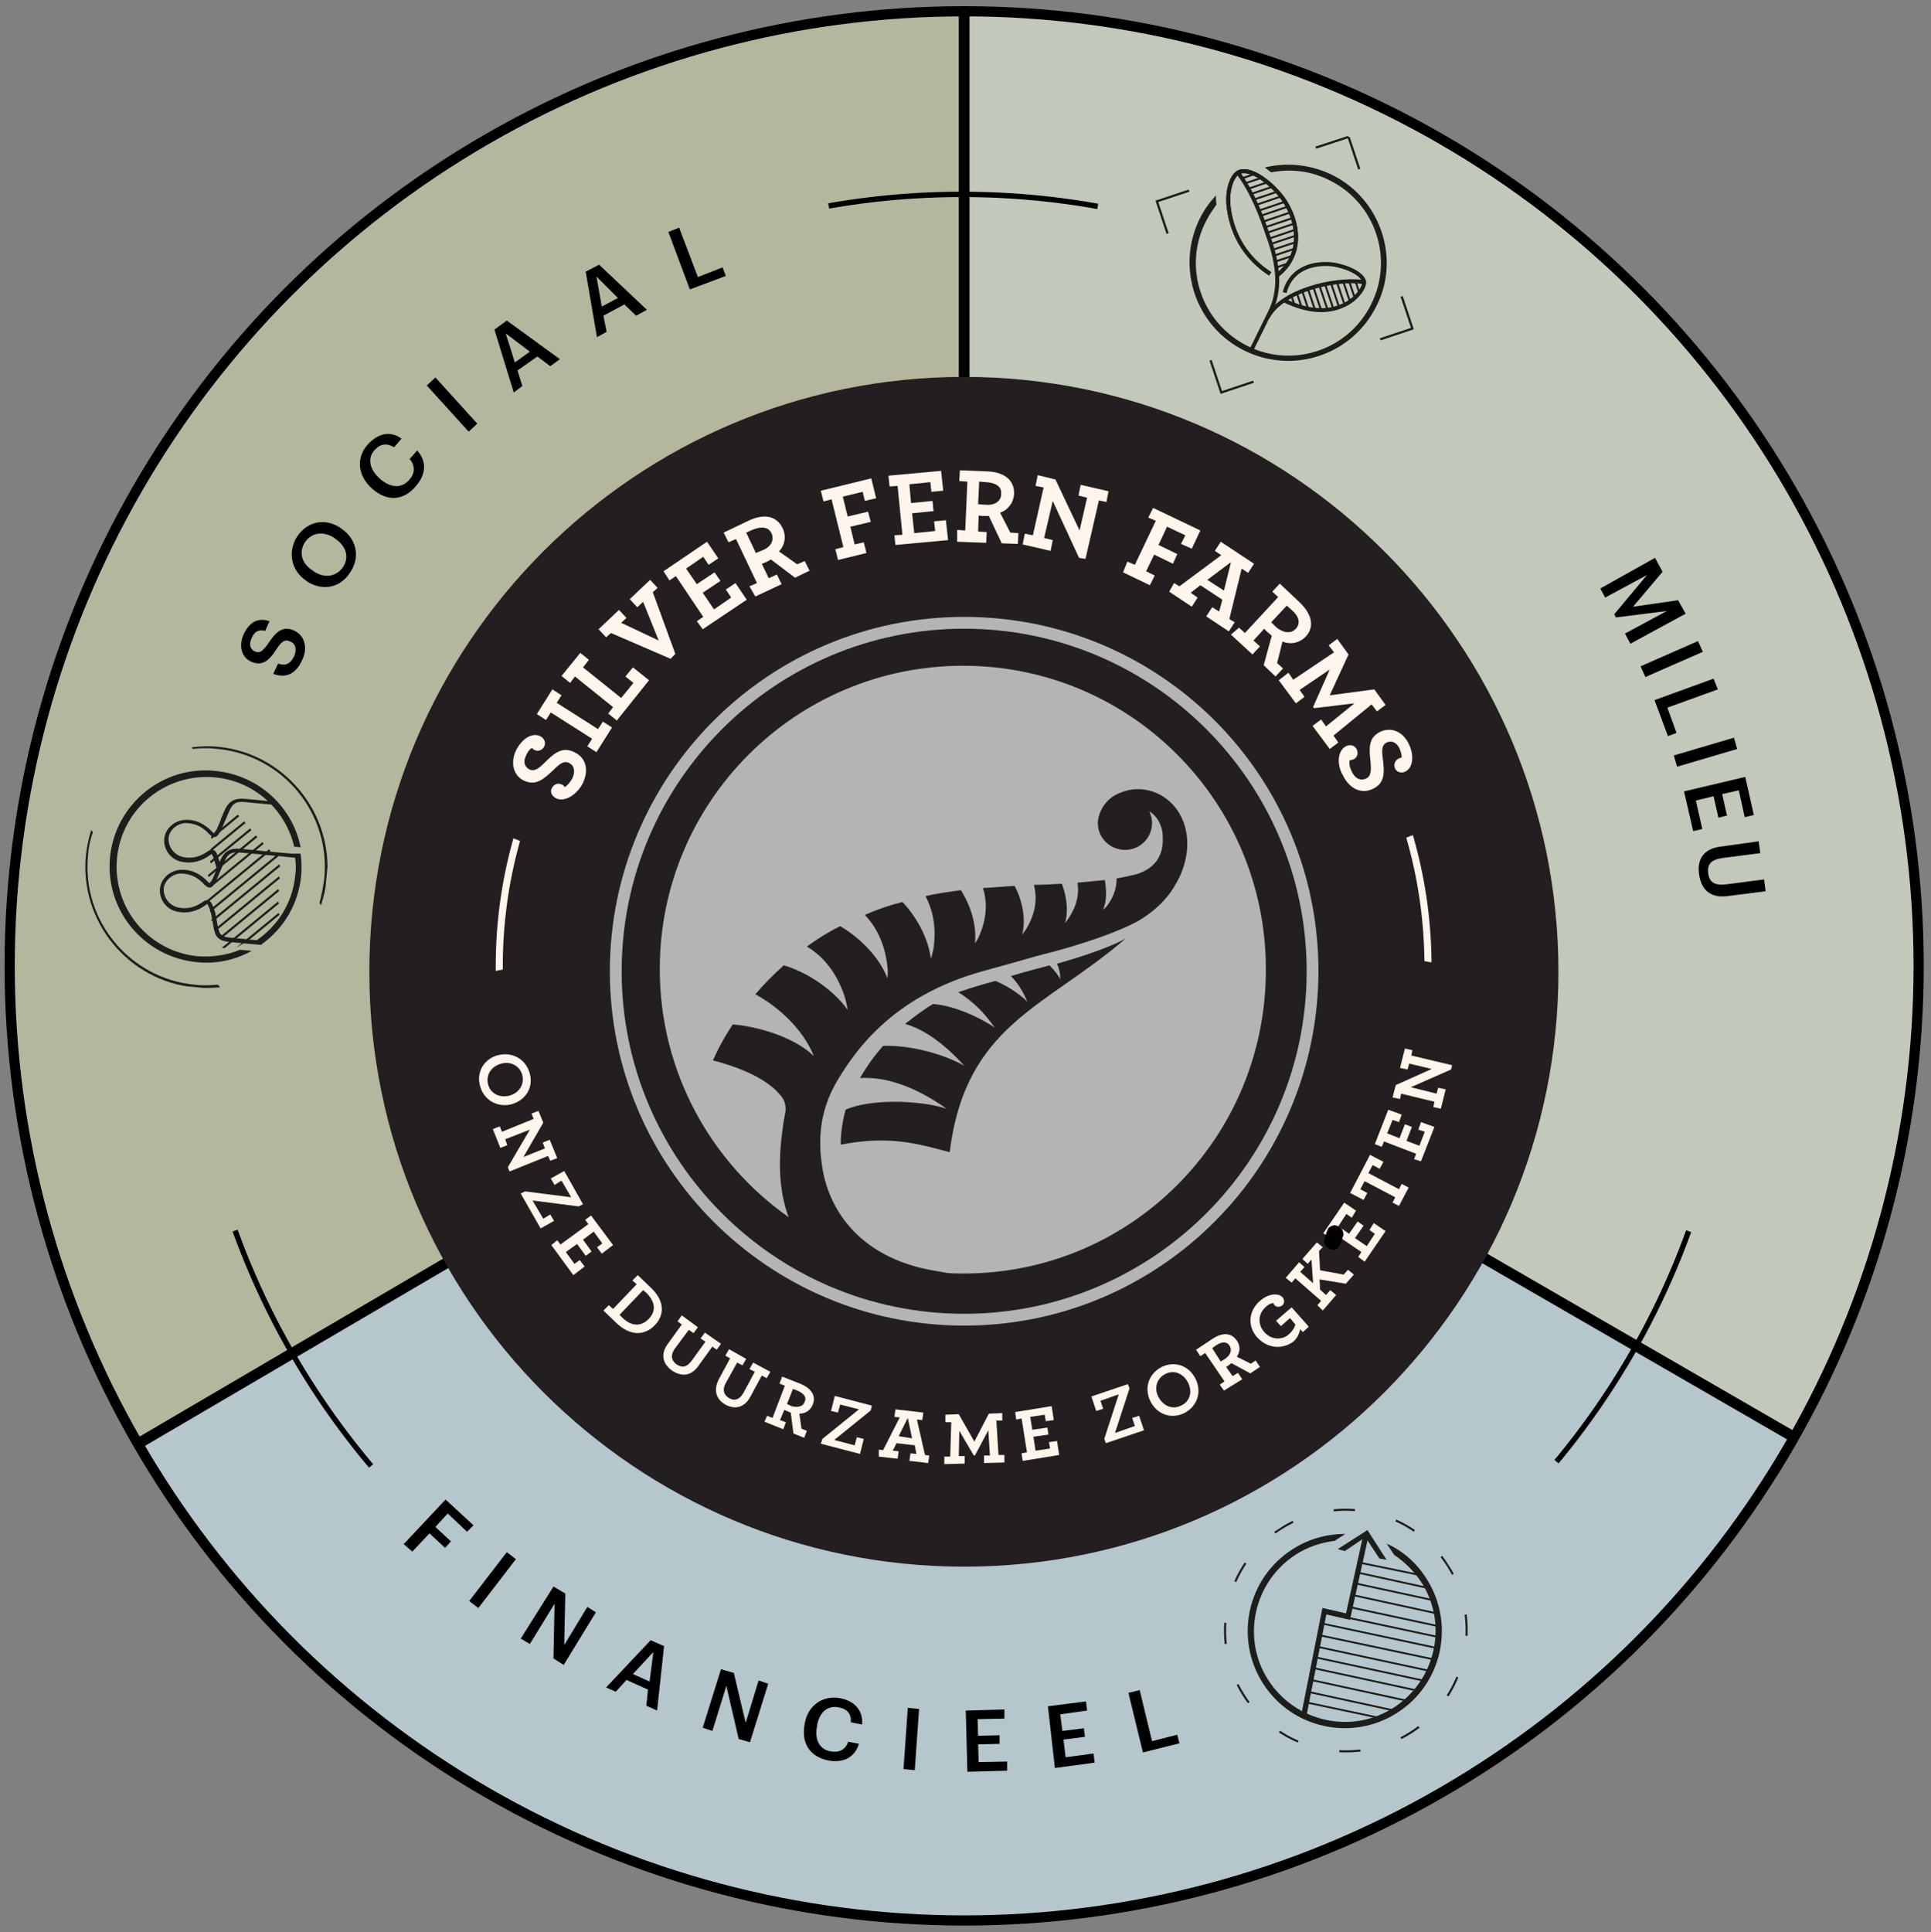 <?xml version="1.0" encoding="utf-8"?>
<!-- Generator: Adobe Illustrator 23.0.6, SVG Export Plug-In . SVG Version: 6.00 Build 0)  -->
<svg version="1.1" id="Layer_1" xmlns="http://www.w3.org/2000/svg" xmlns:xlink="http://www.w3.org/1999/xlink" x="0px" y="0px"
	 viewBox="0 0 359.7 359.9" style="enable-background:new 0 0 359.7 359.9;" xml:space="preserve">
<rect x="0" y="0" width="359.7" height="359.9" fill="#808080" stroke="none"/>
<style type="text/css">
	.st0{opacity:0.41;fill:#FFFFFF;}
	.st1{opacity:0.65;}
	.st2{opacity:0.26;fill:#B5BF30;}
	.st3{fill:#CAD3BD;}
	.st4{fill:#B6CFD8;}
	.st5{fill:none;stroke:#000000;stroke-width:1.896;stroke-miterlimit:10;}
	.st6{fill:none;stroke:#000000;stroke-width:2;stroke-miterlimit:10;}
	.st7{fill:#231F20;}
	.st8{fill:#FFF5EC;}
	.st9{clip-path:url(#SVGID_2_);fill:none;stroke:#FFF5EC;stroke-width:1.317;stroke-miterlimit:10;}
	.st10{clip-path:url(#SVGID_4_);}
	.st11{clip-path:url(#SVGID_6_);fill:#1D1D1B;}
	.st12{clip-path:url(#SVGID_8_);fill:#1D1D1B;}
	.st13{clip-path:url(#SVGID_10_);fill:#1D1D1B;}
	.st14{clip-path:url(#SVGID_12_);}
	
		.st15{clip-path:url(#SVGID_14_);fill:none;stroke:#1D1D1B;stroke-width:0.387;stroke-miterlimit:10;stroke-dasharray:3.956,7.911;}
	.st16{clip-path:url(#SVGID_14_);fill:#1D1D1B;}
	.st17{clip-path:url(#SVGID_14_);fill:none;stroke:#1D1D1B;stroke-width:0.341;stroke-linejoin:bevel;stroke-miterlimit:10;}
	.st18{clip-path:url(#SVGID_14_);fill:none;stroke:#1D1D1B;stroke-width:0.171;stroke-miterlimit:10;}
	.st19{clip-path:url(#SVGID_16_);}
	.st20{clip-path:url(#SVGID_18_);fill:none;stroke:#1D1D1B;stroke-width:0.419;stroke-miterlimit:10;}
	.st21{clip-path:url(#SVGID_18_);fill:none;stroke:#1D1D1B;stroke-width:0.739;stroke-miterlimit:10;}
	.st22{clip-path:url(#SVGID_20_);fill:none;stroke:#1D1D1B;stroke-width:0.369;stroke-miterlimit:10;}
	.st23{clip-path:url(#SVGID_22_);fill:none;stroke:#1D1D1B;stroke-width:0.369;stroke-miterlimit:10;}
	.st24{clip-path:url(#SVGID_24_);fill:#1D1D1B;}
	.st25{clip-path:url(#SVGID_26_);fill:none;stroke:#000000;stroke-miterlimit:10;}
	.st26{clip-path:url(#SVGID_28_);fill:none;stroke:#000000;stroke-miterlimit:10;}
	.st27{clip-path:url(#SVGID_30_);fill:none;stroke:#000000;stroke-miterlimit:10;}
</style>
<circle class="st0" cx="179.5" cy="179.9" r="177.8"/>
<g>
	<g class="st1">
		<path class="st2" d="M25.2,269.2l64.7-38.8c-28-49.9-9.3-112.8,39.4-140.1c21.3-11.9,50.3-13.5,50.3-13.5l0.9-74.6
			c0,0-42.7-2.6-87.9,22.8C7.1,73-23.4,182.8,25.2,269.2z"/>
		<path class="st3" d="M179.6,2.1l0,74.9c57.3,0,102.9,47.1,102.9,102.9c0,24.4-12.9,50.5-12.9,50.5l64.6,37.3
			c0,0,23.2-36,23.2-87.8C357.3,81.9,278.7,2.1,179.6,2.1z"/>
		<path class="st4" d="M334.3,268.3l-64.5-38.1c-29,49.9-93.7,68.2-143.4,38.3C105.4,255.8,89,230.9,89,230.9l-63.8,38.3
			c0,0,18.4,37.3,63.6,63.5C174.3,382.4,283.3,355.8,334.3,268.3z"/>
	</g>
	<circle class="st5" cx="179.6" cy="179.9" r="177.8"/>
	<g>
		<g>
			<g>
				<path d="M50.9,125.5l0.9-1.9c1.1,0.4,2.2,0.3,3-1.4c0.5-1.2,0.3-2.3-0.7-2.7c-1-0.5-1.6-0.1-2.6,1.4c-1.5,2.4-2.8,3.2-4.8,2.3
					c-1.7-0.8-2.3-2.9-1.3-5.1c1.1-2.3,2.7-3.1,4.8-2.4l-0.8,1.8c-1.2-0.3-2,0.1-2.5,1.3c-0.6,1.2-0.3,2.1,0.5,2.5
					c0.9,0.4,1.4,0.2,2.6-1.5c1.5-2.3,2.8-3.3,4.9-2.3c1.8,0.9,2.5,3.1,1.4,5.4C55,125.8,53,126.3,50.9,125.5z"/>
				<path d="M57.2,108.3l-0.1-0.1c-2.8-1.8-3.6-5.3-1.8-8.2c1.9-2.9,5.2-3.6,8.1-1.7l0.1,0.1c2.8,1.8,3.7,5.2,1.8,8.1
					C63.4,109.6,60,110.1,57.2,108.3z M62.4,100.3l-0.1-0.1c-2-1.3-4.2-1.1-5.5,0.8c-1.2,1.9-0.6,4,1.5,5.3l0.1,0.1
					c2.1,1.4,4.3,1,5.5-0.8C65.1,103.8,64.5,101.7,62.4,100.3z"/>
				<path d="M69.3,91L69.3,91c-2.7-2.4-3-5.8-0.8-8.2c1.8-2,4.1-2.7,6.3-1.1l-1.4,1.6c-1.3-0.8-2.5-0.7-3.6,0.5
					c-1.4,1.5-1,3.6,0.9,5.3l0.1,0.1c2,1.7,4,1.8,5.4,0.2c1.1-1.2,1.2-2.6,0.1-3.9l1.4-1.6c1.9,2.1,1.6,4.5-0.2,6.6
					C75.1,93.4,72,93.4,69.3,91z"/>
				<path d="M79.5,71.8l1.6-1.5l7.8,8.6l-1.6,1.5L79.5,71.8z"/>
				<path d="M92.1,61.4l2.3-1.7l9.9,7.2l-1.8,1.3l-2.4-1.8L96.4,69l0.9,2.9l-1.6,1.2L92.1,61.4z M95.9,67.5l2.8-2l-4.5-3.4
					L95.9,67.5z"/>
				<path d="M109.1,50.6l2.5-1.3l8.9,8.4l-2,1.1l-2.2-2.1l-3.9,2.1l0.6,3l-1.8,1L109.1,50.6z M112.1,57.1l3-1.6l-4-4L112.1,57.1z"/>
				<path d="M124.5,43.2l2-0.8l3.5,9.2l4.6-1.8l0.6,1.6l-6.7,2.5L124.5,43.2z"/>
			</g>
		</g>
		<g>
			<g>
				<path d="M308.3,103.9l1.4,2.6l-5.5,6.5l8.4-1.2l1.4,2.5l-10.3,5.6l-1-1.9l7.8-4.2L301,115l-0.3-0.6l6.1-7.3l-7.8,4.2l-0.9-1.7
					L308.3,103.9z"/>
				<path d="M316.3,119.4l0.9,2l-10.7,4.7l-0.9-2L316.3,119.4z"/>
				<path d="M319.2,126.4l0.8,2l-9.4,3.4l1.7,4.7l-1.6,0.6l-2.5-6.7L319.2,126.4z"/>
				<path d="M323,137.4l0.6,2.1l-11.2,3.3l-0.6-2.1L323,137.4z"/>
				<path d="M325.1,144.7l1.6,7.1l-1.7,0.4l-1.1-5l-3.1,0.7l0.9,4l-1.6,0.4l-0.9-4l-3.3,0.8l1.2,5.3l-1.7,0.4l-1.7-7.4L325.1,144.7z
					"/>
				<path d="M320.4,157.7l7.2-1l0.3,2.2l-7,0.9c-2.1,0.3-2.9,1.1-2.7,2.8c0.2,1.7,1.1,2.4,3.5,2.1l6.9-0.9l0.3,2.2l-7.1,0.9
					c-3,0.4-4.9-1-5.3-4.1C316.1,160,317.4,158.1,320.4,157.7z"/>
			</g>
		</g>
		<g>
			<g>
				<path d="M83,279.3l5.2,4.8l-1.2,1.2l-3.6-3.4l-2.3,2.5l2.9,2.7l-1.1,1.2l-2.9-2.7l-3.2,3.4l-1.6-1.4L83,279.3z"/>
				<path d="M94.4,289.1l1.7,1.3l-7,9.1l-1.7-1.3L94.4,289.1z"/>
				<path d="M103.1,295.5l2.2,1.3l-0.2,9.6l4.3-7.1l1.6,1l-6,9.8l-1.9-1.2l0.2-10.2l-4.6,7.5l-1.7-1L103.1,295.5z"/>
				<path d="M121.2,305.5l2.5,1.1l-1.3,12l-2-0.9l0.3-3l-4-1.8l-2,2.2l-1.8-0.8L121.2,305.5z M117.9,311.8l3.1,1.4l0.7-5.5
					L117.9,311.8z"/>
				<path d="M134.3,310.9l2.4,0.7l2.2,9.3l2.4-7.9l1.8,0.6l-3.4,10.9l-2.1-0.6l-2.3-9.9l-2.6,8.4l-1.8-0.6L134.3,310.9z"/>
				<path d="M149.9,321.1l0-0.1c0.6-3.4,3.4-5.3,6.6-4.7c2.6,0.5,4.3,2.2,4.1,4.9l-2.1-0.4c0.1-1.5-0.6-2.5-2.3-2.8
					c-2-0.4-3.6,0.9-4,3.4l0,0.1c-0.5,2.5,0.4,4.3,2.5,4.7c1.6,0.3,2.8-0.3,3.3-1.8l2,0.4c-0.8,2.6-3,3.6-5.7,3.1
					C150.8,327.2,149.2,324.6,149.9,321.1z"/>
				<path d="M169.1,318.1l2.1,0.2l-0.8,11.4l-2.1-0.2L169.1,318.1z"/>
				<path d="M179.9,318.6l7.2-0.2l0,1.7l-5,0.1l0.1,3.1l4-0.1l0,1.6l-4,0.1l0.1,3.3l5.3-0.1l0,1.7l-7.4,0.2L179.9,318.6z"/>
				<path d="M195.2,317.8l7.1-0.9l0.2,1.7l-5,0.7l0.4,3.1l4-0.5l0.2,1.6l-4,0.5l0.4,3.3l5.2-0.7l0.2,1.7l-7.4,1L195.2,317.8z"/>
				<path d="M210.2,315.3l2.1-0.5l2.3,9.5l4.7-1.2l0.4,1.6l-6.8,1.7L210.2,315.3z"/>
			</g>
		</g>
	</g>
	<line class="st6" x1="179.6" y1="2.1" x2="179.6" y2="71.4"/>
	<line class="st6" x1="83.2" y1="235.2" x2="25.2" y2="269.2"/>
	<line class="st6" x1="274.5" y1="233.2" x2="334.2" y2="267.7"/>
	<g>
		<g>
			<path class="st7" d="M179.6,70.2c-61.2,0-110.8,49.6-110.8,110.8s49.6,110.8,110.8,110.8S290.3,242.1,290.3,181
				S240.7,70.2,179.6,70.2z M179.6,246.9c-36.4,0-66-29.5-66-66c0-36.4,29.5-66,66-66s66,29.5,66,66
				C245.5,217.4,216,246.9,179.6,246.9z"/>
		</g>
		<g>
			<g>
				<path class="st7" d="M196.9,179.5c0.3,0.6,0.6,1.6,0.6,2.9c-0.2-0.5-1-1.6-2-2.6c-1,0.3-1.9,0.5-3,0.8c-0.8,0.2-2.5,0.7-4.2,1.2
					c0.3,0.3,0.6,0.6,0.9,1c0.8,1,1.5,2.2,2.2,3.8c-0.5-0.6-3.2-2.8-6-3.9c-1.4,0.4-2.5,0.7-2.5,0.7c-1.4,0.4-2.9,0.9-4.4,1.4
					c1.3,0.8,2.6,1.8,3.9,3.1c1,1,1.9,2.1,2.9,3.5c-2.3-1.6-7.3-4.1-11.5-4.4c-1.7,1-3.4,2.3-5.2,3.7c2.7,0.8,5.7,2.5,9.2,5.9
					c0.6,0.6,1.2,1.2,1.8,1.9c-3.6-2.1-10-3.9-15.1-3.7c-1.5,1.7-3,3.7-4.3,6c3.5-0.2,7.9,0.6,13.7,4.1c0.8,0.5,1.6,1,2.4,1.6
					c-4.8-1.6-14.2-1.9-18.8,0.2c-0.2,0.8-0.9,3.5-0.9,6.5c9.2-1.8,14.6-0.1,20.3,1.4c3-23.8,17.7-26.8,32.8-39.8h0
					C207.2,176.2,202.8,177.8,196.9,179.5z"/>
				<path class="st7" d="M179.6,117.1c-35.2,0-63.8,28.6-63.8,63.8c0,35.2,28.6,63.8,63.8,63.8s63.8-28.6,63.8-63.8
					C243.4,145.7,214.8,117.1,179.6,117.1z M179.5,237.2c-1,0-2,0-3-0.1c-0.5-0.1-1.1-0.2-1.7-0.3c-14.5-2.2-20.3-11.3-21.6-19.2
					c-1.7-10.2,2.3-15.7,4.6-19.2c7.2-10.6,17.1-15.3,25.6-17.6c0,0,7.6-2.1,9.6-2.7c9.7-2.4,16-4.9,18.9-6.5
					c2.3-1.3,5.4-3.7,7.2-7.1c0,0,2.5-3.9,2-8.6c-0.6-5.7-4.8-8.7-8.6-8.9c-0.4,0-0.7,0-1.1,0c-1.4,0.1-2.9,0.6-4,1.3
					c-1.1,0.7-2,1.8-2.5,3.1c0,0-0.4,0.9-0.4,1.9v0c0,2.8,2.3,5,5.1,5c2.8,0,5-2.3,5-5c0-0.8-0.2-1.5-0.5-2.2
					c1.3,0.8,2.1,2.2,2.4,3.7c0.1,0.6,0.1,1.2,0.1,1.9c0,0.5-0.1,1.1-0.2,1.6c-0.5,1.8-1.6,3.5-4.6,4.5c-1.2,0.3-2.5,0.6-3.8,0.8
					c0,1.4-0.3,3.1-1.7,5c-0.2,0.3-0.5,0.6-0.8,0.8c0.7-1.7,0.6-3.7,0.3-5.5c-1.6,0.2-3.3,0.3-5.1,0.5c0.3,1.7,0.1,3.9-1.5,6.4
					c-0.2,0.4-0.5,0.7-0.8,1.1c0.7-2.4,0.2-5.2-0.6-7.3c-1.7,0.1-3.4,0.2-5.2,0.2c0.5,2,0.6,4.7-1.3,8c-0.2,0.4-0.6,0.8-0.9,1.3
					c0.8-3.1-0.1-6.7-1.4-9.1c-1.9,0.1-3.9,0.3-5.9,0.4c0.7,2.2,0.9,5.1-0.6,8.7c-0.2,0.5-0.5,1.1-0.9,1.6h0
					c0.4-3.5-0.9-7.2-2.6-9.9c-2.2,0.3-4.4,0.6-6.6,1.1c1.2,2.3,2.1,5.4,1.5,9.7c-0.1,0.6-0.3,1.3-0.5,2c-0.5-4.1-2.9-8.1-5.3-10.6
					c-2.4,0.6-4.7,1.4-7,2.4c1.9,2,3.7,5,4.2,9.6c0.1,0.7,0.1,1.4,0,2.2c-1.6-4.2-5.5-7.8-8.8-9.7c-2.2,1.1-4.3,2.4-6.2,3.8
					c2.5,1.5,5.2,4.1,6.9,8.9c0.2,0.6,0.6,2,0.7,2.9c-2.8-4-8-7.2-11.9-8.3c-2,1.8-3.8,3.6-5.3,5.4c3.8,2,8.8,6.2,10.9,11.5v0
					c-3.6-3.5-10.3-5.5-15.1-5.9c-2.4,3.6-3.5,6.3-3.7,6.7c7.2,1.9,10.7,4.3,12.4,6.3v0c1.5,1.5,1.1,3.3,1.1,3.3
					c-0.2,1.1-0.4,2.1-0.5,3.1c-1,6.9-0.5,12.2,1.1,16.5c-14.5-10.2-24-27.1-24-46.2c0-31.2,25.3-56.5,56.5-56.5
					c31.2,0,56.4,25.3,56.4,56.5C235.9,211.9,210.7,237.2,179.5,237.2z"/>
			</g>
			<g>
				<g>
					<path class="st8" d="M103.6,148.7c-0.8-0.4-1.2-1.2-0.8-1.9c0.4-0.8,1.2-1,1.8-0.7c0.3,0.1,0.5,0.3,0.6,0.5
						c0.5-0.3,1-0.9,1.4-1.6c0.6-1.3,0.4-2.4-0.6-2.9c-1-0.5-1.9,0.3-2.9,1.3c-1.9,1.8-3.3,3-5.5,2c-1.9-0.9-2.6-3.2-1.5-5.6
						c1.1-2.2,3-3.4,4.5-2.7c0.8,0.4,1.1,1.2,0.8,1.9c-0.4,0.8-1.2,1-1.8,0.7c-0.3-0.1-0.4-0.3-0.5-0.4c-0.4,0.2-0.8,0.7-1.1,1.4
						c-0.6,1.2-0.3,2.1,0.6,2.6c1,0.5,1.9-0.3,2.9-1.3c1.8-1.8,3.3-3,5.5-1.9c2.3,1.1,2.7,3.5,1.5,5.9
						C107.3,148.2,105.1,149.4,103.6,148.7z"/>
					<path class="st8" d="M109.4,139l0.9-1.4l-7.7-4.9l-0.9,1.4L100,133l2.9-4.6l1.7,1.1l-0.9,1.4l7.7,4.9l0.9-1.4l1.7,1.1l-2.9,4.6
						L109.4,139z"/>
					<path class="st8" d="M113.3,132.9l0.9-1.2l-7.1-5.7l-0.9,1.2l-1.6-1.3l3.5-4.3l1.6,1.3l-1.1,1.4l7.1,5.7l2.3-2.8l-1.5-1.2
						l1.4-1.7l3,2.4l-6,7.5L113.3,132.9z"/>
					<path class="st8" d="M113.8,117.9l-0.9,0.8l-1.4-1.5l3.8-3.6l1.4,1.5l-1,0.9l7,3.3l-2.9-7.2l-1.1,1l-1.4-1.5l3.8-3.6l1.4,1.5
						l-0.9,0.8l4.2,11.5l-0.9,0.9L113.8,117.9z"/>
					<path class="st8" d="M129.8,115.7l1.2-0.8l-5.1-7.6l-1.2,0.8l-1.1-1.7l8.1-5.5l2.1,3.1l-1.8,1.2l-1-1.5l-3.2,2.2l2,2.9l3.3-2.2
						l1.1,1.6l-3.3,2.2l2.1,3.1l3.2-2.2l-1-1.5l1.8-1.2l2.1,3.1l-8.2,5.5L129.8,115.7z"/>
					<path class="st8" d="M139.6,109.2l1.4-0.6l-3.9-8.2l-1.4,0.6l-0.9-1.8l4.6-2.2c2.7-1.3,5.2-1.1,6.4,1.4
						c0.7,1.5,0.4,3.2-0.7,4.3l3.4,2.4l1.4-0.6l0.9,1.8l-2.7,1.3l-4.5-3.4c-0.2,0.1-0.5,0.3-0.7,0.4c-0.4,0.2-0.7,0.3-1,0.4l1.3,2.7
						l1.5-0.7l0.9,1.8l-4.9,2.3L139.6,109.2z M143.7,99.3c-0.6-1.2-1.9-1.3-3.6-0.6l-1.1,0.5l1.8,3.8c0.2-0.1,0.5-0.2,1.2-0.5
						C143.6,101.9,144.3,100.6,143.7,99.3z"/>
					<path class="st8" d="M155.6,102.3l1.5-0.4l-2.2-8.9l-1.5,0.4l-0.5-2l9.4-2.3l0.9,3.7l-2.1,0.5l-0.4-1.7l-3.7,0.9l0.9,3.7
						l3.8-0.9l0.5,1.9l-3.8,0.9l0.8,3.3l1.7-0.4l0.5,2l-5.3,1.3L155.6,102.3z"/>
					<path class="st8" d="M166.6,99.7l1.5-0.1l-0.9-9.1l-1.5,0.1l-0.2-2l9.8-0.9l0.4,3.7l-2.2,0.2l-0.2-1.8l-3.9,0.4l0.3,3.5l4-0.4
						l0.2,1.9l-4,0.4l0.4,3.7l3.9-0.4l-0.2-1.8l2.2-0.2l0.4,3.7l-9.8,0.9L166.6,99.7z"/>
					<path class="st8" d="M178.3,98.7l1.5,0.1l0.4-9.1l-1.5-0.1l0.1-2l5.1,0.2c3,0.1,5.1,1.5,5,4.2c-0.1,1.7-1.2,3-2.6,3.5l1.9,3.7
						l1.5,0.1l-0.1,2l-3-0.1l-2.4-5.1c-0.3,0-0.5,0-0.8,0c-0.4,0-0.8,0-1.1-0.1l-0.1,3l1.6,0.1l-0.1,2l-5.4-0.2L178.3,98.7z
						 M186.5,92c0.1-1.4-1-2.1-2.9-2.2l-1.2-0.1l-0.2,4.2c0.2,0,0.6,0.1,1.3,0.1C185.2,94.2,186.5,93.4,186.5,92z"/>
					<path class="st8" d="M196.1,93.3l-1.6,6.9l1.6,0.4l-0.4,2l-5.2-1.2l0.4-2l1.5,0.3l2-8.9l-1.5-0.3l0.4-2l3.3,0.8l4.5,9.5
						l1.4-6.1l-1.6-0.4l0.4-2l5.2,1.2l-0.4,2l-1.4-0.3l-2.5,10.9l-1.2-0.2L196.1,93.3z"/>
					<path class="st8" d="M210,104.6l1.4,0.6l3.9-8.2l-1.4-0.6l0.9-1.8l8.8,4.2l-1.6,3.4l-2-0.9l0.8-1.6l-3.4-1.6l-1.6,3.4l3.5,1.7
						l-0.8,1.8l-3.5-1.7l-1.5,3.1l1.6,0.8l-0.9,1.8l-5-2.4L210,104.6z"/>
					<path class="st8" d="M218.7,108.6l1,0.6l7.8-5.8l-1.2-0.8l1.1-1.7l6.2,4.1l-1.1,1.7l-1.2-0.8l-2.3,9.4l1,0.6l-1.1,1.7l-4.2-2.8
						l1.1-1.7l1.3,0.8l0.6-2.2l-4.1-2.7l-1.8,1.4l1.3,0.9l-1.1,1.7l-4.2-2.8L218.7,108.6z M228,110l1.3-5.3l-4.4,3.3L228,110z"/>
					<path class="st8" d="M230.8,116.9l1.1,1l6.2-6.7l-1.1-1l1.4-1.5l3.7,3.5c2.2,2.1,2.9,4.5,1.1,6.4c-1.2,1.2-2.8,1.5-4.3,0.9
						l-1,4l1.1,1l-1.4,1.5l-2.2-2.1l1.5-5.5c-0.2-0.2-0.4-0.3-0.6-0.5c-0.3-0.3-0.6-0.5-0.8-0.8l-2,2.2l1.2,1.1l-1.4,1.5l-4-3.7
						L230.8,116.9z M241.4,117.1c0.9-1,0.6-2.3-0.8-3.5l-0.9-0.8l-2.9,3.1c0.2,0.2,0.4,0.4,0.9,0.9
						C239,117.9,240.5,118.1,241.4,117.1z"/>
					<path class="st8" d="M240,125.3l0.9,1.3l7.6-5.1l-1-1.3l1.6-1.2l2.1,2.9l-3.5,7.6l8.3-1.1l2.1,2.9l-1.6,1.2l-1-1.3l-7.1,5.8
						l0.9,1.3l-1.6,1.2l-3.2-4.3l1.6-1.2l0.9,1.3l5.3-4.3l-7.5,0.9l-0.2-0.2l3.1-7l-5.6,3.8l0.9,1.3l-1.6,1.2l-3.2-4.3L240,125.3z"
						/>
					<path class="st8" d="M250.7,139c0.8-0.4,1.6-0.2,2,0.5c0.4,0.8,0.1,1.6-0.5,1.9c-0.3,0.1-0.5,0.2-0.8,0.2
						c-0.1,0.6,0,1.3,0.4,2.1c0.6,1.3,1.6,1.8,2.7,1.3c1-0.5,0.9-1.7,0.8-3.1c-0.3-2.6-0.4-4.5,1.8-5.6c1.9-0.9,4.1-0.2,5.3,2.2
						c1.1,2.2,0.8,4.5-0.6,5.2c-0.8,0.4-1.6,0.1-1.9-0.5c-0.4-0.8,0-1.6,0.6-1.9c0.3-0.1,0.4-0.2,0.6-0.2c0-0.4-0.1-1-0.4-1.7
						c-0.6-1.2-1.5-1.5-2.4-1.1c-1,0.5-0.9,1.7-0.7,3.1c0.3,2.5,0.4,4.4-1.8,5.5c-2.2,1.1-4.4,0-5.6-2.4
						C248.9,142.3,249.2,139.8,250.7,139z"/>
				</g>
			</g>
			<g>
				<g>
					<path class="st8" d="M92.9,196.5c2.6-0.6,5.1,0.8,5.8,3.5c0.7,2.7-0.9,5-3.5,5.7c-2.6,0.6-5.1-0.8-5.8-3.5
						C88.7,199.5,90.3,197.1,92.9,196.5z M94.8,204.1c1.9-0.5,2.9-2.1,2.5-3.8c-0.4-1.7-2.1-2.7-3.9-2.2c-1.9,0.5-2.9,2.1-2.5,3.8
						C91.3,203.6,92.9,204.5,94.8,204.1z"/>
					<path class="st8" d="M98.7,210.4l-4.6,1.8l0.4,1.1l-1.3,0.5l-1.4-3.5l1.3-0.5l0.4,1l5.9-2.4l-0.4-1l1.3-0.5l0.9,2.2l-3.7,6.4
						l4-1.6l-0.4-1.1l1.3-0.5l1.4,3.4l-1.3,0.5l-0.4-0.9l-7.2,2.9l-0.3-0.8L98.7,210.4z"/>
					<path class="st8" d="M97.8,221.9l8.6,1.1l-1.8-3.1l-1.3,0.8l-0.7-1.2l2.5-1.4l3.5,6.2l-0.8,0.4l-8.6-1.1l2,3.4l1.3-0.8l0.7,1.2
						l-2.5,1.4l-3.7-6.5L97.8,221.9z"/>
					<path class="st8" d="M103.8,231l0.6,0.8l5.2-3.8l-0.6-0.8l1.1-0.8l4.1,5.5l-2.1,1.6l-0.9-1.2l1-0.7l-1.6-2.2l-2,1.5l1.6,2.2
						l-1.1,0.8l-1.6-2.2l-2.1,1.5l1.6,2.2l1-0.7l0.9,1.2l-2.1,1.6l-4.1-5.6L103.8,231z"/>
					<path class="st8" d="M113.4,243.1l0.8,0.7l4.4-4.6l-0.8-0.7l1-1l2.5,2.4c2.4,2.3,2.6,4.9,0.7,6.9c-1.9,2-4.6,2.1-7.2-0.4
						l-2.4-2.3L113.4,243.1z M116,245.5c1.7,1.6,3.5,1.6,4.9,0.1c1.4-1.5,1.1-3.2-0.5-4.8l-0.6-0.5l-4.4,4.6L116,245.5z"/>
					<path class="st8" d="M124.4,250.3l2.6-3.6l-0.8-0.6l0.8-1.1l3,2.2l-0.8,1.1l-0.9-0.6l-2.6,3.5c-0.8,1.1-0.7,2.2,0.3,2.9
						c1,0.7,1.9,0.6,2.8-0.6l2.6-3.6l-0.9-0.6l0.8-1.1l3,2.1l-0.8,1.1l-0.8-0.6l-2.6,3.6c-1.4,2-3.2,2-4.9,0.9
						C123.4,254,123,252.2,124.4,250.3z"/>
					<path class="st8" d="M133.9,256.9l2.1-3.9l-0.9-0.5l0.7-1.2l3.2,1.8l-0.7,1.2l-1-0.5l-2.1,3.8c-0.7,1.2-0.4,2.2,0.6,2.8
						c1,0.6,2,0.3,2.7-1l2.1-3.9l-1-0.5l0.7-1.2l3.2,1.7l-0.7,1.2l-0.9-0.5l-2.1,3.9c-1.1,2.1-2.9,2.5-4.7,1.5
						C133.5,260.7,132.8,259,133.9,256.9z"/>
					<path class="st8" d="M142.9,263.7l1,0.4l2.3-6l-1-0.4l0.5-1.3l3.3,1.3c2,0.8,3.1,2.2,2.4,3.9c-0.4,1.1-1.4,1.7-2.5,1.7l0.4,2.8
						l1,0.4l-0.5,1.3l-2-0.8l-0.5-3.9c-0.2-0.1-0.4-0.1-0.5-0.2c-0.3-0.1-0.5-0.2-0.7-0.3l-0.8,1.9l1.1,0.4l-0.5,1.3l-3.5-1.4
						L142.9,263.7z M149.9,261.1c0.4-0.9-0.2-1.6-1.4-2.1l-0.8-0.3l-1.1,2.8c0.2,0.1,0.4,0.2,0.8,0.4
						C148.6,262.2,149.6,262,149.9,261.1z"/>
					<path class="st8" d="M153.2,268l6.8-5.5l-3.5-0.9l-0.4,1.5l-1.3-0.3l0.7-2.8l6.9,1.8l-0.2,0.9l-6.8,5.5l3.8,1l0.4-1.5l1.3,0.3
						l-0.7,2.8l-7.3-1.9L153.2,268z"/>
					<path class="st8" d="M163.7,270l0.8,0.1l3.1-6.1l-1-0.1l0.2-1.4l5.2,0.6l-0.2,1.4l-1-0.1l1.5,6.6l0.8,0.1l-0.2,1.4l-3.5-0.4
						l0.2-1.4l1.1,0.1l-0.3-1.6l-3.4-0.4l-0.7,1.4l1.1,0.1l-0.2,1.4l-3.5-0.4L163.7,270z M169.9,267.9l-0.8-3.8l-1.7,3.4
						L169.9,267.9z"/>
					<path class="st8" d="M175.9,271.3l1.1,0l0.2-6.4l-1.1,0l0-1.4l2.5-0.1l2.9,5.1l2.7-5.2l2.5-0.1l0,1.4l-1.1,0l0.4,6.4l1.1,0
						l0,1.4l-3.8,0.1l0-1.4l1.1,0l-0.3-4.7l-2.5,4.7l-0.2,0l-2.7-4.6l-0.1,4.7l1.1,0l0,1.4l-3.8,0.1L175.9,271.3z"/>
					<path class="st8" d="M190.3,270.7l1-0.2l-1-6.3l-1,0.2l-0.2-1.4l6.8-1.1l0.4,2.6l-1.5,0.2l-0.2-1.2l-2.7,0.4l0.4,2.4l2.8-0.4
						l0.2,1.3l-2.8,0.4l0.4,2.6l2.7-0.4l-0.2-1.2l1.5-0.2l0.4,2.6l-6.8,1.1L190.3,270.7z"/>
					<path class="st8" d="M205.7,268l2.7-8.3l-3.4,1.2l0.5,1.5l-1.3,0.4l-0.9-2.7l6.8-2.3l0.3,0.8l-2.7,8.3l3.7-1.3l-0.5-1.5
						l1.3-0.4l0.9,2.7l-7.1,2.4L205.7,268z"/>
					<path class="st8" d="M214.3,261c-1.2-2.4-0.4-5.1,2.1-6.4c2.5-1.2,5.1-0.2,6.3,2.2c1.2,2.4,0.4,5.1-2.1,6.4
						C218.1,264.4,215.5,263.4,214.3,261z M221.3,257.5c-0.9-1.7-2.6-2.4-4.2-1.6c-1.6,0.8-2.2,2.6-1.3,4.3c0.9,1.7,2.6,2.4,4.2,1.6
						C221.6,261.1,222.2,259.3,221.3,257.5z"/>
					<path class="st8" d="M227.2,257.9l0.9-0.6l-3.6-5.3l-0.9,0.6l-0.8-1.2l3-2c1.8-1.2,3.5-1.3,4.6,0.3c0.7,1,0.6,2.1,0,3l2.6,1.3
						l0.9-0.6l0.8,1.2l-1.8,1.2l-3.5-1.9c-0.2,0.1-0.3,0.2-0.4,0.3c-0.2,0.2-0.5,0.3-0.6,0.4l1.2,1.7l1-0.6l0.8,1.2L228,259
						L227.2,257.9z M229,250.6c-0.5-0.8-1.5-0.7-2.5,0l-0.7,0.5l1.6,2.5c0.1-0.1,0.3-0.2,0.8-0.5C229.2,252.4,229.6,251.4,229,250.6
						z"/>
					<path class="st8" d="M234.2,249.1c-1.9-2.1-1.6-5,0.5-6.8c1.6-1.4,3.4-1.5,4.2-0.7c0.4,0.5,0.4,1.1,0,1.5
						c-0.5,0.4-1.1,0.4-1.5,0c-0.1-0.1-0.2-0.3-0.2-0.4c-0.3,0-0.9,0.2-1.5,0.8c-1.3,1.2-1.5,3.1-0.2,4.6c1.3,1.5,3.3,1.5,4.5,0.5
						c0.7-0.6,1.1-1.2,1.3-1.9l-1-1.2l-1.7,1.5l-0.9-1l2.9-2.5l3.2,3.6l-1.1,1l-0.5-0.5c-0.2,0.8-0.5,1.6-1.3,2.3
						C239,251.3,236.2,251.3,234.2,249.1z"/>
					<path class="st8" d="M245.4,243.1l0.7-0.8l-4.8-4.2l-0.7,0.8l-1.1-0.9l2.5-2.9l1,0.9l-0.8,0.9l2.4,2.1l-0.3-4.4l-0.7,0.8
						l-1-0.9l2.7-3.1l1.1,0.9l-0.7,0.7l0.2,3.6l4.4,0.8l0.8-0.9l1.1,0.9l-1.5,1.7l-4.9-0.8l0.1,1.9l1.1,1l0.8-0.9l1.1,0.9l-2.5,2.9
						L245.4,243.1z"/>
					<path class="st8" d="M253,234.1l0.6-0.9l-5.3-3.6l-0.6,0.9l-1.2-0.8l3.9-5.7l2.2,1.5l-0.8,1.3l-1-0.7l-1.5,2.3l2,1.4l1.6-2.3
						l1.1,0.8l-1.6,2.3l2.2,1.5l1.5-2.3l-1-0.7l0.8-1.3l2.2,1.5l-3.9,5.7L253,234.1z"/>
					<path class="st8" d="M259.4,224l0.5-1l-5.7-3l-0.8,1.5l1.3,0.7l-0.7,1.3l-2.5-1.3l3.7-7.1l2.5,1.3l-0.7,1.3l-1.3-0.7l-0.8,1.5
						l5.7,3l0.5-1l1.3,0.7l-1.8,3.4L259.4,224z"/>
					<path class="st8" d="M263.4,215.9l0.4-1l-6-2.3l-0.4,1l-1.3-0.5l2.5-6.4l2.5,0.9l-0.5,1.4l-1.2-0.4l-1,2.5l2.3,0.9l1-2.6
						l1.3,0.5l-1,2.6l2.4,0.9l1-2.6l-1.2-0.4l0.5-1.4l2.5,0.9l-2.5,6.4L263.4,215.9z"/>
					<path class="st8" d="M262.8,202.5l4.8,1.2l0.3-1.1l1.4,0.3l-0.9,3.6l-1.4-0.3l0.2-1l-6.2-1.5l-0.2,1l-1.4-0.3l0.6-2.3l6.7-3
						l-4.2-1l-0.3,1.1l-1.4-0.3l0.9-3.6l1.4,0.3l-0.2,1l7.6,1.8l-0.2,0.8L262.8,202.5z"/>
				</g>
			</g>
			<g>
				<defs>
					<polygon id="SVGID_1_" points="272.1,180.2 177,163.5 82.3,182.9 82.3,150.9 179,188.9 272.1,152 					"/>
				</defs>
				<clipPath id="SVGID_2_">
					<use xlink:href="#SVGID_1_"  style="overflow:visible;"/>
				</clipPath>
				<circle class="st9" cx="179.5" cy="179.9" r="86.5"/>
			</g>
		</g>
	</g>
</g>
<g id="Artwork_18">
	<g>
		<defs>
			
				<rect id="SVGID_3_" x="15.9" y="139" transform="matrix(9.757598e-02 -0.995 0.995 9.757598e-02 -126.038 183.902)" width="45" height="45"/>
		</defs>
		<clipPath id="SVGID_4_">
			<use xlink:href="#SVGID_3_"  style="overflow:visible;"/>
		</clipPath>
		<g class="st10">
			<defs>
				
					<rect id="SVGID_5_" x="15.9" y="139" transform="matrix(9.757598e-02 -0.995 0.995 9.757598e-02 -126.038 183.902)" width="45" height="45"/>
			</defs>
			<clipPath id="SVGID_6_">
				<use xlink:href="#SVGID_5_"  style="overflow:visible;"/>
			</clipPath>
			<path class="st11" d="M35.9,139.5c1.5-0.2,3.1-0.2,4.7,0c12.1,1.2,21,12,19.8,24.1c-0.2,1.6-0.5,3.1-0.9,4.6l0.3,0.4
				c0.5-1.6,0.9-3.2,1.1-4.9c1.2-12.3-7.9-23.4-20.2-24.6c-1.7-0.2-3.4-0.1-5,0.1L35.9,139.5z"/>
			<path class="st11" d="M40.6,183.4c-1.4,0.1-2.9,0.2-4.4,0c-12.1-1.2-21-12-19.8-24.1c0.1-1.5,0.4-2.9,0.9-4.3l-0.3-0.4
				c-0.5,1.5-0.8,3-1,4.7c-1.2,12.3,7.9,23.4,20.2,24.6c1.6,0.2,3.2,0.1,4.8,0L40.6,183.4z"/>
			<path class="st11" d="M51,149.9c-0.2,0-5-0.5-5.3-0.5c-1.6-0.2-2.4,0.2-3,1.7c-0.2,0.4-0.4,0.9-0.6,1.4c-0.2,0.4-0.4,0.9-0.6,1.4
				c-0.3,0.6-0.5,1.1-0.8,1.5c-0.2,0.3-0.4,0.5-0.8,0.5c-0.4,0-0.6-0.3-0.9-0.5c-1.3-1.5-2.8-2.1-4.5-2.1c-1.6,0.1-3,1.4-3.1,2.8
				c-0.1,1.6,1,3.1,2.6,3.5c1.7,0.4,3.3,0,4.8-1.1c0.3-0.2,0.6-0.3,0.9-0.2c0.2,0,0.4,0.2,0.6,0.5c0.3,0.6,0.8,2.4,0.9,2.9l-0.8,0.2
				c-0.2-0.6-0.6-2.3-0.9-2.7c0-0.1-0.1-0.1-0.1-0.1c0,0-0.1,0-0.2,0.1c-1.7,1.3-3.6,1.7-5.4,1.3c-2-0.4-3.4-2.3-3.2-4.3
				c0,0,0,0,0,0c0.2-1.9,1.9-3.4,3.9-3.5c1.9-0.1,3.6,0.7,5.1,2.3c0.1,0.1,0.2,0.2,0.2,0.2c0,0,0.1-0.1,0.2-0.2
				c0.3-0.3,0.5-0.8,0.7-1.3c0.2-0.4,0.4-0.9,0.5-1.3c0.2-0.5,0.4-0.9,0.6-1.4c0.8-1.8,1.9-2.4,3.9-2.2c0.2,0,3.5,0.3,5.2,0.5
				L51,149.9z"/>
		</g>
		<g class="st10">
			<defs>
				<path id="SVGID_7_" d="M38.1,167.9c0.3,0.5,0.9,0.4,1.1,0.9c0.3,1.1,0.1,0.6,0.4,1.7c0.3,1,0.3,3.2,1.3,3.7
					c3.2,1.6,12.5,1.5,12.8,1.3l1.9-16.4c-0.4,0-10.6-1.1-10.9-1.2c-1.8-0.2-2.7,0.5-3.4,2.2c-0.4,0.9-0.4,1.4-0.8,2.3
					c-0.2,0.5-0.3,1.2-0.6,1.6c-0.2,0.2-0.6,0.4-0.6,0.9c0,0.1,0,0.5,0.7,0c0.3-0.3-0.2,0.6-0.8,1.5
					C38.5,167.1,38.1,167.7,38.1,167.9C38.1,167.9,38.1,167.9,38.1,167.9"/>
			</defs>
			<clipPath id="SVGID_8_">
				<use xlink:href="#SVGID_7_"  style="overflow:visible;"/>
			</clipPath>
			
				<rect x="30.7" y="173.7" transform="matrix(0.773 -0.635 0.635 0.773 -100.199 67.885)" class="st12" width="27.9" height="0.4"/>
			
				<rect x="31.8" y="175" transform="matrix(0.773 -0.635 0.635 0.773 -100.807 68.901)" class="st12" width="27.9" height="0.4"/>
			
				<rect x="29.1" y="171.8" transform="matrix(0.773 -0.635 0.635 0.773 -99.132 67.175)" class="st12" width="30.2" height="0.4"/>
			
				<rect x="27.7" y="169.7" transform="matrix(0.773 -0.635 0.635 0.773 -97.852 66.591)" class="st12" width="32.6" height="0.4"/>
			
				<rect x="26.5" y="167.9" transform="matrix(0.773 -0.635 0.635 0.773 -96.808 65.868)" class="st12" width="34.1" height="0.4"/>
			
				<rect x="25.6" y="167.3" transform="matrix(0.773 -0.635 0.635 0.773 -96.828 64.507)" class="st12" width="32.1" height="0.4"/>
			
				<rect x="24.9" y="167.2" transform="matrix(0.773 -0.635 0.635 0.773 -97.339 62.851)" class="st12" width="28.5" height="0.4"/>
			
				<rect x="23.7" y="165.8" transform="matrix(0.773 -0.635 0.635 0.773 -96.767 61.845)" class="st12" width="28.5" height="0.4"/>
			
				<rect x="22.7" y="164.5" transform="matrix(0.773 -0.635 0.635 0.773 -96.195 60.838)" class="st12" width="28.3" height="0.4"/>
			
				<rect x="21.6" y="163.2" transform="matrix(0.773 -0.635 0.635 0.773 -95.622 59.83)" class="st12" width="28.3" height="0.4"/>
			
				<rect x="20.5" y="161.9" transform="matrix(0.773 -0.635 0.635 0.773 -95.051 58.824)" class="st12" width="28.3" height="0.4"/>
			
				<rect x="19.3" y="160.6" transform="matrix(0.773 -0.635 0.635 0.773 -94.478 57.816)" class="st12" width="28.3" height="0.4"/>
		</g>
		<g class="st10">
			<defs>
				
					<rect id="SVGID_9_" x="15.9" y="139" transform="matrix(9.757598e-02 -0.995 0.995 9.757598e-02 -126.038 183.902)" width="45" height="45"/>
			</defs>
			<clipPath id="SVGID_10_">
				<use xlink:href="#SVGID_9_"  style="overflow:visible;"/>
			</clipPath>
			<path class="st13" d="M56,159l-0.1,0.8l-1.5-0.1c-4.9-0.5-9.4-0.9-9.6-0.9c-1.6-0.2-2.4,0.2-3,1.7c-0.2,0.4-0.4,0.9-0.6,1.4
				c-0.2,0.4-0.4,0.9-0.6,1.4c-0.3,0.6-0.5,1.1-0.8,1.5c-0.2,0.3-0.4,0.5-0.8,0.5c-0.4,0-0.6-0.3-0.9-0.5c-1.3-1.5-2.8-2.1-4.5-2.1
				c-1.6,0.1-3,1.4-3.1,2.8c0,0,0,0,0,0c-0.1,1.6,1,3.1,2.6,3.5c1.7,0.4,3.3,0,4.8-1.1c0.3-0.2,0.6-0.3,0.9-0.2
				c0.2,0,0.4,0.2,0.6,0.5c0.3,0.6,0.5,1.2,0.7,1.8c0.1,0.5,0.2,1.1,0.3,1.6c0.1,0.6,0.2,1.2,0.4,1.8c0.2,0.7,0.7,1.1,1.8,1.2
				c0.6,0.1,6.2,0.6,6.2,0.6l-0.1,0.8c-0.2,0-5.7-0.5-6.2-0.6c-1-0.1-2.1-0.4-2.5-1.8c-0.2-0.6-0.3-1.3-0.4-1.9
				c-0.1-0.5-0.2-1.1-0.3-1.6c-0.1-0.5-0.3-1-0.6-1.6c0-0.1-0.1-0.1-0.1-0.1c0,0-0.1,0-0.2,0.1c-1.7,1.3-3.6,1.7-5.4,1.3
				c-2-0.4-3.4-2.3-3.2-4.3c0,0,0,0,0,0c0.2-1.9,1.9-3.4,3.9-3.5c1.9-0.1,3.6,0.7,5.1,2.3c0.1,0.1,0.2,0.2,0.2,0.2
				c0,0,0.1-0.1,0.2-0.2c0.3-0.3,0.5-0.8,0.7-1.3c0.2-0.4,0.4-0.9,0.5-1.3c0.2-0.5,0.4-0.9,0.6-1.4c0.8-1.8,1.9-2.4,3.9-2.2
				c0.2,0,6.8,0.7,9.6,0.9L56,159z"/>
			<path class="st13" d="M55,163c-0.5,5.5-3.7,10.1-8.1,12.7l1.8,0.2c4.1-2.9,6.9-7.5,7.4-12.8c0.1-1.3,0.1-2.7-0.1-4l-1.2-0.1
				C55.1,160.2,55.2,161.6,55,163"/>
			<path class="st13" d="M20.5,159.6c-1,9.8,6.2,18.6,16.1,19.6c3.7,0.4,7.2-0.4,10.3-2.1l-2.2-0.2c-2.4,1-5.1,1.4-7.9,1.2
				c-9.2-0.9-15.9-9.1-15-18.3s9.1-15.9,18.3-15c7.4,0.7,13.1,6.1,14.7,12.9l1.2,0.1c-1.5-7.5-7.8-13.4-15.8-14.2
				C30.3,142.5,21.5,149.8,20.5,159.6"/>
		</g>
	</g>
</g>
<g id="Artwork_20">
	<g>
		<defs>
			
				<rect id="SVGID_11_" x="227.9" y="280.9" transform="matrix(0.84 -0.543 0.543 0.84 -124.751 184.832)" width="45.5" height="45.5"/>
		</defs>
		<clipPath id="SVGID_12_">
			<use xlink:href="#SVGID_11_"  style="overflow:visible;"/>
		</clipPath>
		<g class="st14">
			<defs>
				
					<rect id="SVGID_13_" x="227.9" y="280.9" transform="matrix(0.84 -0.543 0.543 0.84 -124.751 184.832)" width="45.5" height="45.5"/>
			</defs>
			<clipPath id="SVGID_14_">
				<use xlink:href="#SVGID_13_"  style="overflow:visible;"/>
			</clipPath>
			<path class="st15" d="M268.5,289.9c7.6,9.8,5.8,24-4,31.6c-9.8,7.6-24,5.8-31.6-4c-7.6-9.8-5.8-24,4-31.6
				C246.8,278.3,260.9,280.1,268.5,289.9z"/>
			<path class="st16" d="M258.3,287.5l1.4,2.1c1.9,1.3,3.6,2.9,5,5c5.1,7.8,2.8,18.3-5,23.4c-7.8,5.1-18.3,2.8-23.4-5
				c-5.1-7.8-2.8-18.3,5-23.4c2.3-1.5,4.8-2.3,7.3-2.6l2-1.3c-3.4,0-6.8,0.9-9.9,2.9c-8.4,5.4-10.8,16.6-5.4,25
				c5.4,8.4,16.6,10.8,25,5.4c8.4-5.4,10.8-16.6,5.4-25C263.8,291,261.2,288.8,258.3,287.5"/>
			<line class="st17" x1="243.4" y1="317.1" x2="257.1" y2="320"/>
			<line class="st17" x1="243.6" y1="315.1" x2="259.7" y2="318.6"/>
			<line class="st17" x1="244.2" y1="312.9" x2="262.2" y2="316.8"/>
			<line class="st17" x1="244.7" y1="310.7" x2="264.1" y2="314.9"/>
			<line class="st17" x1="245.1" y1="308.7" x2="265.5" y2="313.1"/>
			<line class="st17" x1="245.3" y1="306.7" x2="266.7" y2="311.3"/>
			<line class="st17" x1="245.9" y1="304.6" x2="267.2" y2="309.1"/>
			<line class="st17" x1="246.3" y1="302.4" x2="267.4" y2="306.9"/>
			<line class="st17" x1="246.8" y1="300.4" x2="267.9" y2="304.9"/>
			<line class="st17" x1="251.7" y1="299.4" x2="268" y2="302.9"/>
			<line class="st17" x1="252" y1="297.1" x2="267.6" y2="300.5"/>
			<line class="st17" x1="252.4" y1="294.9" x2="267.2" y2="298.1"/>
			<line class="st17" x1="252.9" y1="292.9" x2="266.1" y2="295.8"/>
			<line class="st17" x1="253" y1="291" x2="264.7" y2="293.4"/>
			<polygon class="st16" points="257,290.2 258.1,290.4 254.7,285.1 249.4,288.5 250.5,288.8 253.9,286.5 250.8,300.6 246.4,299.6 
				242.4,319.8 243.2,320 247,300.6 251.4,301.6 254.7,286.7 			"/>
			<polygon class="st18" points="257,290.2 258.1,290.4 254.7,285.1 249.4,288.5 250.5,288.8 253.9,286.5 250.8,300.6 246.4,299.6 
				242.4,319.8 243.2,320 247,300.6 251.4,301.6 254.7,286.7 			"/>
		</g>
	</g>
</g>
<g id="Artwork_19">
	<g>
		<defs>
			
				<rect id="SVGID_15_" x="212.3" y="22.4" transform="matrix(0.445 -0.895 0.895 0.445 88.595 241.633)" width="53.8" height="53.8"/>
		</defs>
		<clipPath id="SVGID_16_">
			<use xlink:href="#SVGID_15_"  style="overflow:visible;"/>
		</clipPath>
		<g class="st19">
			<defs>
				
					<rect id="SVGID_17_" x="212.3" y="22.4" transform="matrix(0.445 -0.895 0.895 0.445 88.595 241.633)" width="53.8" height="53.8"/>
			</defs>
			<clipPath id="SVGID_18_">
				<use xlink:href="#SVGID_17_"  style="overflow:visible;"/>
			</clipPath>
			<polyline class="st20" points="245.1,27.5 251.2,25.5 253.2,31.5 			"/>
			<polyline class="st20" points="257.1,63.2 263.1,61.2 261.1,55.2 			"/>
			<polyline class="st20" points="221.5,35.5 215.5,37.5 217.5,43.5 			"/>
			<polyline class="st20" points="233.5,71.1 227.5,73.1 225.5,67.1 			"/>
			<path class="st21" d="M230.7,32.3c2.7,3.6,4.4,8.3,5.4,11.3c2.2,5.9,2.5,10.6,0.4,14.7l-3.4,6.9"/>
			<path class="st21" d="M236.6,51c-4.2-2.7-7-6.9-7.7-12.2c-0.5-3.7,0.8-6.4,2-6.8c2.4-0.8,6.2,2.4,8.1,5c3,4.3,3.8,10.4-1,14.2"/>
			<path class="st21" d="M236.6,51c-4.2-2.7-7-6.9-7.7-12.2c-0.5-3.7,0.8-6.4,2-6.8c2.4-0.8,6.2,2.4,8.1,5c3,4.3,3.8,10.4-1,14.2"/>
			<path class="st21" d="M253.9,52.5c-5.5-0.7-15.3,1.7-17.8,6.7"/>
			<path class="st21" d="M239.3,56c4.2,2,7.8,2.3,10.9,0.9c2.7-1.2,4.1-3.6,3.9-4.5c-0.5-1.7-4-3-6.3-3.2c-4.5-0.3-7.6,1.7-8.5,5.3"
				/>
		</g>
		<g class="st19">
			<defs>
				<path id="SVGID_19_" d="M239.4,55.7c7.5,4.7,13.9,0.3,14.6-3.2C248,51.9,241.9,54,239.4,55.7"/>
			</defs>
			<clipPath id="SVGID_20_">
				<use xlink:href="#SVGID_19_"  style="overflow:visible;"/>
			</clipPath>
			<line class="st22" x1="237.8" y1="50.6" x2="244" y2="68.9"/>
			<line class="st22" x1="238.9" y1="50.2" x2="245.1" y2="68.5"/>
			<line class="st22" x1="240" y1="49.9" x2="246.5" y2="69.2"/>
			<line class="st22" x1="241" y1="49.5" x2="247.5" y2="68.9"/>
			<line class="st22" x1="242.1" y1="49.2" x2="248.7" y2="68.9"/>
			<line class="st22" x1="243.1" y1="48.8" x2="249.7" y2="68.6"/>
			<line class="st22" x1="244.2" y1="48.5" x2="250.8" y2="68.1"/>
			<line class="st22" x1="245.2" y1="48.1" x2="251.8" y2="67.7"/>
			<line class="st22" x1="246.3" y1="47.8" x2="252.8" y2="67.3"/>
			<line class="st22" x1="247.3" y1="47.4" x2="253.9" y2="66.9"/>
			<line class="st22" x1="248.4" y1="47" x2="254.7" y2="65.8"/>
			<line class="st22" x1="250.1" y1="45.3" x2="256.8" y2="65.1"/>
			<line class="st22" x1="249.4" y1="46.7" x2="255.7" y2="65.4"/>
			<line class="st22" x1="250.9" y1="44.2" x2="257.3" y2="63"/>
			<line class="st22" x1="252.5" y1="45.3" x2="258.2" y2="62.3"/>
		</g>
		<g class="st19">
			<defs>
				<path id="SVGID_21_" d="M233.2,32.2c-0.9-0.4-2.7-0.2-2.7-0.2s1.8,3,4.3,7.8c2.4,4.8,3.1,11.5,3.1,11.5s1.3,0,2.7-3.3
					c1.4-3.3,0.8-6.1-0.5-9.2C238.7,35.8,234.3,32.7,233.2,32.2C233.3,32.2,233.2,32.2,233.2,32.2"/>
			</defs>
			<clipPath id="SVGID_22_">
				<use xlink:href="#SVGID_21_"  style="overflow:visible;"/>
			</clipPath>
			<line class="st23" x1="248" y1="44" x2="229.7" y2="50.2"/>
			<line class="st23" x1="247.7" y1="43" x2="229.3" y2="49.1"/>
			<line class="st23" x1="248.4" y1="45.1" x2="230.1" y2="51.2"/>
			<line class="st23" x1="248.7" y1="46.1" x2="230.4" y2="52.3"/>
			<line class="st23" x1="247.3" y1="41.9" x2="227.9" y2="48.4"/>
			<line class="st23" x1="246.9" y1="40.9" x2="227.6" y2="47.4"/>
			<line class="st23" x1="246.6" y1="39.8" x2="226.9" y2="46.4"/>
			<line class="st23" x1="246.2" y1="38.8" x2="226.5" y2="45.4"/>
			<line class="st23" x1="245.9" y1="37.7" x2="226.3" y2="44.3"/>
			<line class="st23" x1="245.5" y1="36.6" x2="225.9" y2="43.2"/>
			<line class="st23" x1="245.2" y1="35.6" x2="225.7" y2="42.2"/>
			<line class="st23" x1="244.8" y1="34.5" x2="225.3" y2="41.1"/>
			<line class="st23" x1="244.5" y1="33.5" x2="225.7" y2="39.8"/>
			<line class="st23" x1="244.8" y1="31" x2="225" y2="37.7"/>
			<line class="st23" x1="244.1" y1="32.4" x2="225.4" y2="38.7"/>
			<line class="st23" x1="245.2" y1="29.7" x2="226.4" y2="36"/>
			<line class="st23" x1="243.4" y1="29.1" x2="226.4" y2="34.9"/>
		</g>
		<g class="st19">
			<defs>
				
					<rect id="SVGID_23_" x="212.3" y="22.4" transform="matrix(0.445 -0.895 0.895 0.445 88.595 241.633)" width="53.8" height="53.8"/>
			</defs>
			<clipPath id="SVGID_24_">
				<use xlink:href="#SVGID_23_"  style="overflow:visible;"/>
			</clipPath>
			<path class="st24" d="M248.2,32.6c-4.1-2-8.5-2.4-12.6-1.4c0.4,0.3,0.8,0.6,1.2,0.9c3.6-0.7,7.4-0.3,10.9,1.5
				c8.5,4.2,12,14.6,7.7,23.1c-4.2,8.5-14.6,12-23.1,7.7s-12-14.6-7.7-23.1c0.6-1.2,1.3-2.2,2-3.2c-0.1-0.6-0.1-1.1-0.1-1.7
				c-1.2,1.3-2.2,2.7-3,4.3c-4.5,9.1-0.8,20.1,8.3,24.6c9.1,4.5,20.1,0.8,24.6-8.3C260.9,48.2,257.2,37.1,248.2,32.6"/>
		</g>
	</g>
</g>
<g>
	<g>
		<path d="M249.7,231.7c0.2-0.5,0.3-1,0.5-1.5c0.1-0.2,0.1-0.4,0-0.6c0-0.2-0.1-0.4-0.2-0.6c-0.1-0.2-0.2-0.3-0.4-0.4
			c-0.1-0.1-0.3-0.2-0.5-0.3c-0.1,0-0.3,0-0.4-0.1c-0.3,0-0.5,0.1-0.8,0.2c-0.1,0.1-0.2,0.2-0.3,0.2c-0.2,0.2-0.3,0.4-0.4,0.7
			c-0.2,0.5-0.3,1-0.5,1.5c-0.1,0.2-0.1,0.4,0,0.6c0,0.2,0.1,0.4,0.2,0.6c0.1,0.2,0.2,0.3,0.4,0.4c0.1,0.1,0.3,0.2,0.5,0.3
			c0.1,0,0.3,0,0.4,0.1c0.3,0,0.5-0.1,0.8-0.2c0.1-0.1,0.2-0.2,0.3-0.2C249.5,232.1,249.6,231.9,249.7,231.7L249.7,231.7z"/>
	</g>
</g>
<g>
	<defs>
		<polygon id="SVGID_25_" points="201.2,59.2 158.2,59.2 151.2,21.2 207.2,21.2 		"/>
	</defs>
	<clipPath id="SVGID_26_">
		<use xlink:href="#SVGID_25_"  style="overflow:visible;"/>
	</clipPath>
	<circle class="st25" cx="179.2" cy="180.2" r="144"/>
</g>
<g>
	<defs>
		<polygon id="SVGID_27_" points="309.2,288.2 274.2,259.2 287.2,219.2 333.2,236.2 		"/>
	</defs>
	<clipPath id="SVGID_28_">
		<use xlink:href="#SVGID_27_"  style="overflow:visible;"/>
	</clipPath>
	<circle class="st26" cx="179.2" cy="180.2" r="144"/>
</g>
<g>
	<defs>
		<polygon id="SVGID_29_" points="86.2,259.2 49.2,289.2 27.2,235.2 63.2,222.2 		"/>
	</defs>
	<clipPath id="SVGID_30_">
		<use xlink:href="#SVGID_29_"  style="overflow:visible;"/>
	</clipPath>
	<circle class="st27" cx="179.2" cy="180.2" r="144"/>
</g>
</svg>
